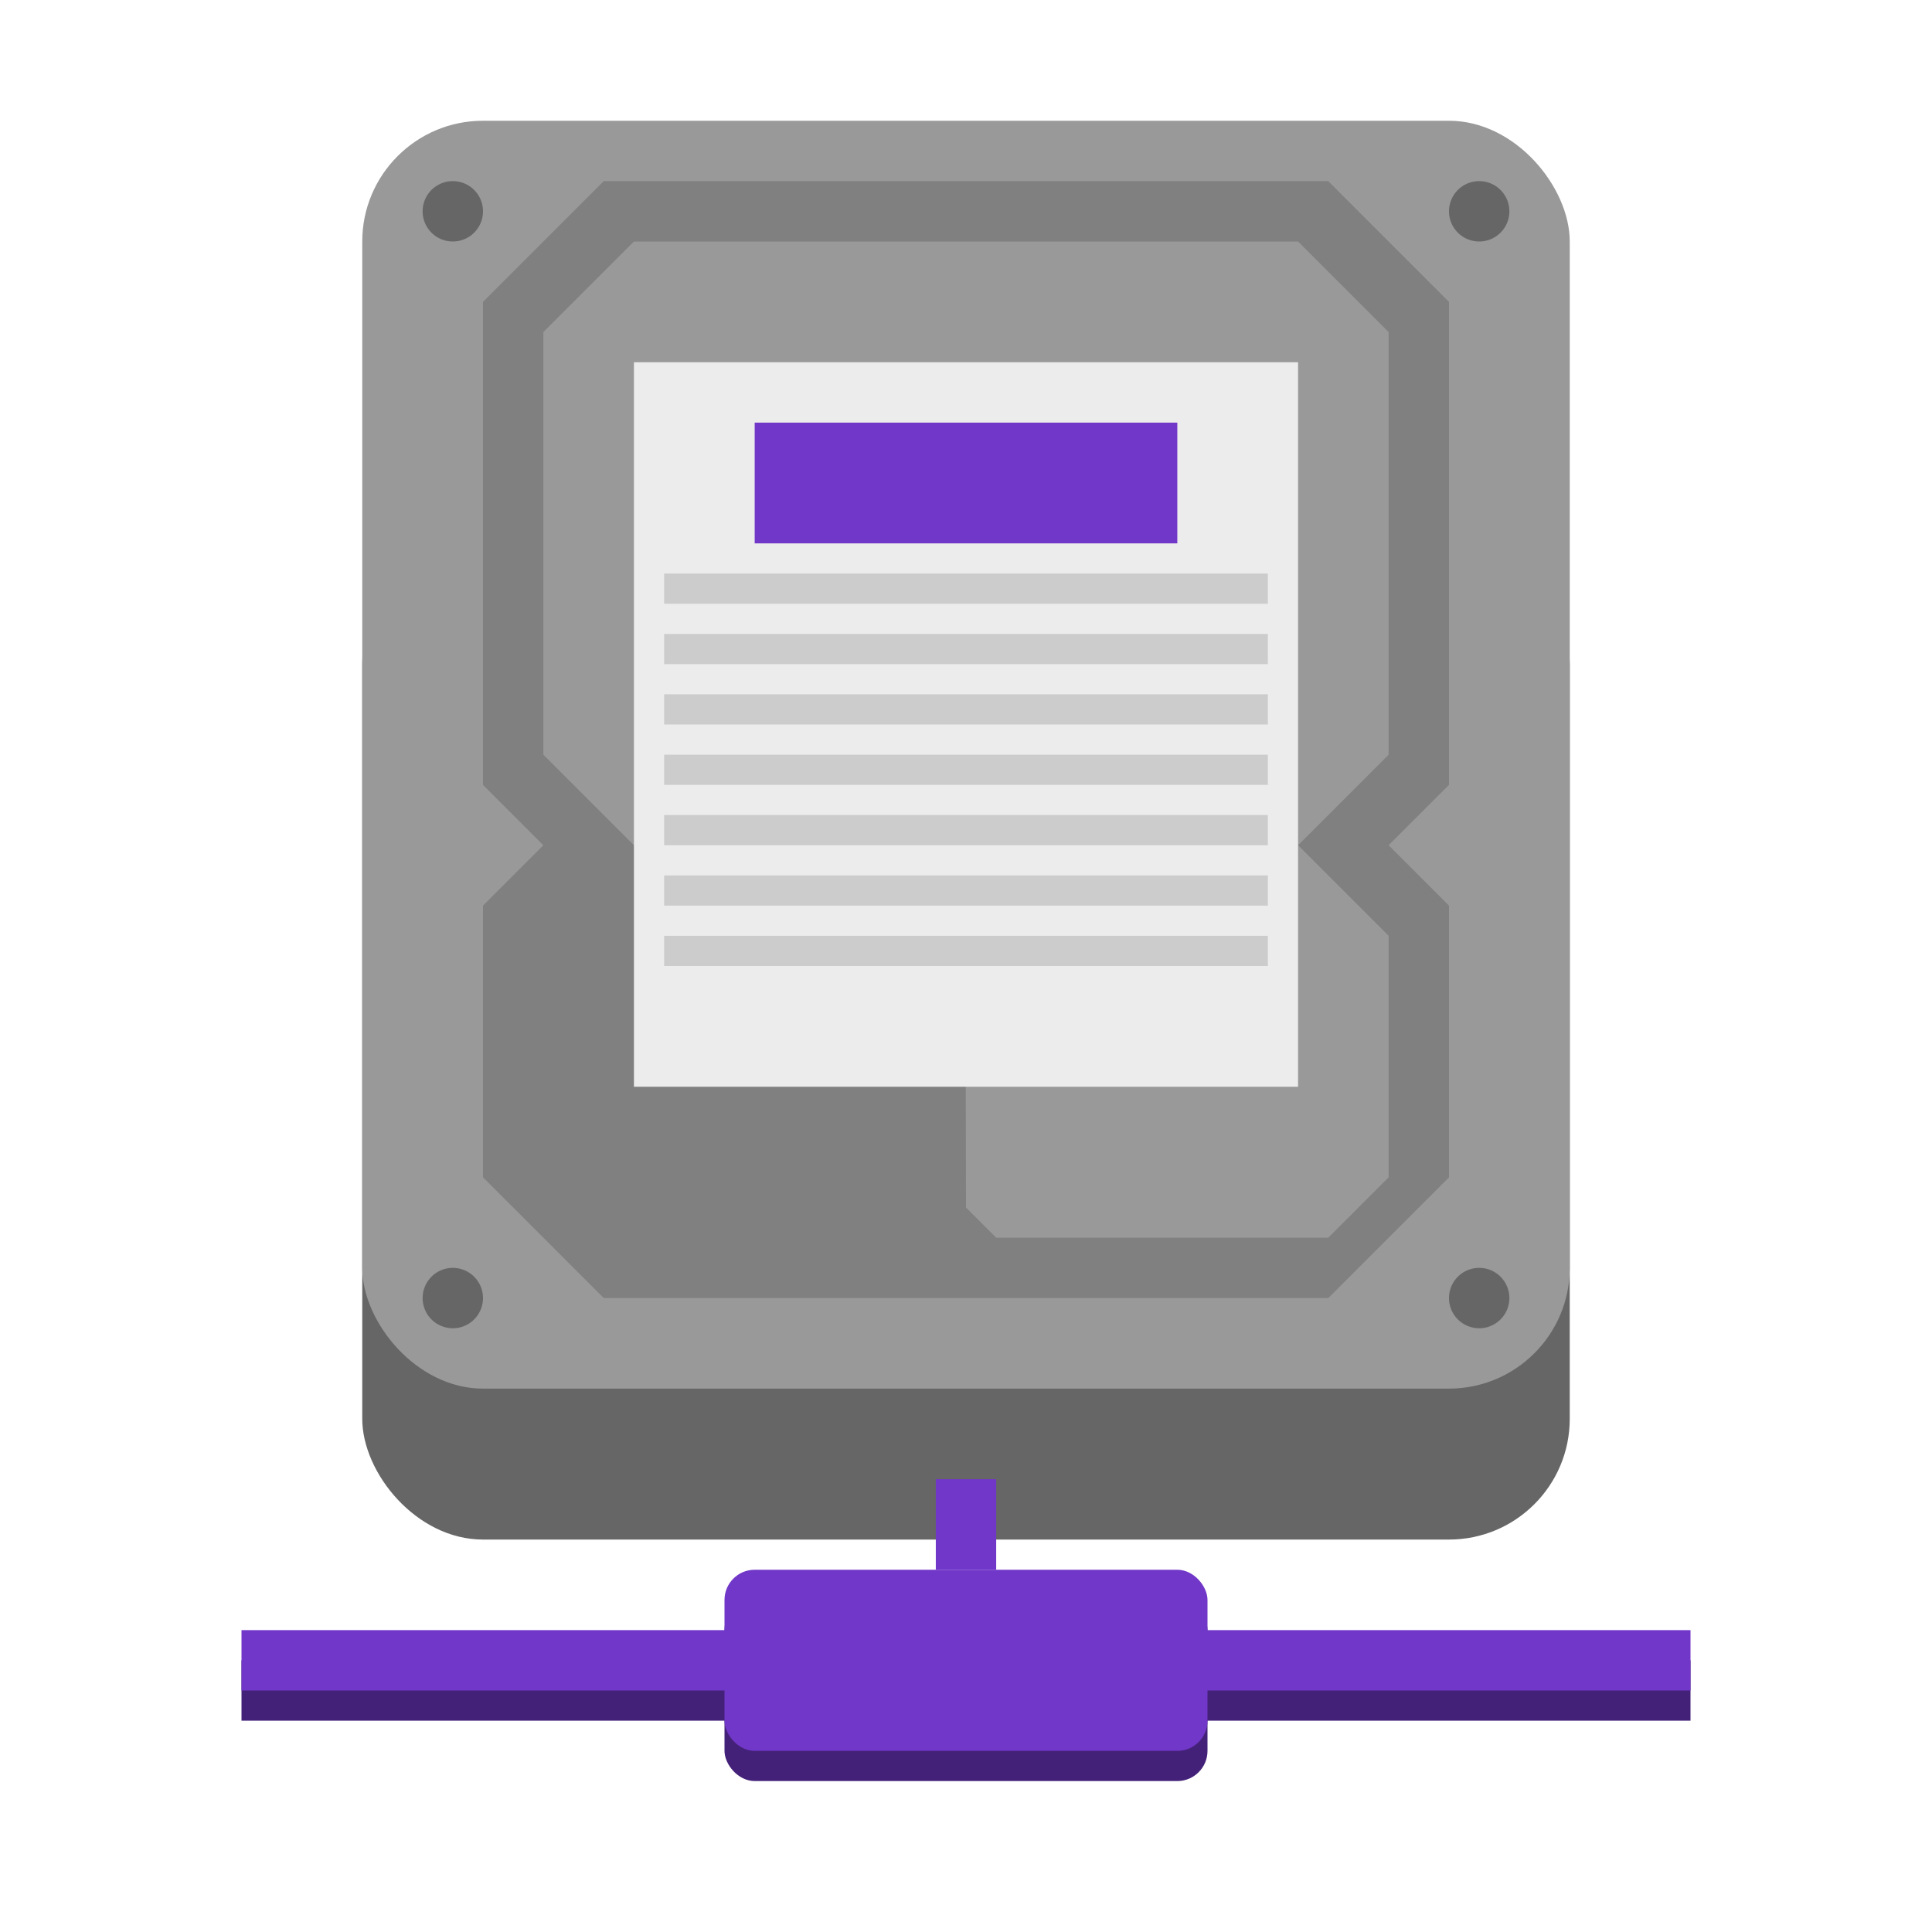 <?xml version="1.0" encoding="UTF-8" standalone="no"?>
<svg
   xmlns:dc="http://purl.org/dc/elements/1.1/"
   xmlns:cc="http://creativecommons.org/ns#"
   xmlns:rdf="http://www.w3.org/1999/02/22-rdf-syntax-ns#"
   xmlns:svg="http://www.w3.org/2000/svg"
   xmlns="http://www.w3.org/2000/svg"
   id="svg8"
   version="1.1"
   viewBox="0 0 64 64"
   height="64"
   width="64">
  <defs
     id="defs2" />
  <rect
     style="opacity:1;fill:#442178;fill-opacity:1;stroke:none;stroke-width:3.903;stroke-linecap:round;stroke-linejoin:round;stroke-miterlimit:4;stroke-dasharray:none;stroke-opacity:1"
     id="rect915-5"
     width="16"
     height="6"
     x="24"
     y="53"
     ry="1" />
  <rect
     style="opacity:1;fill:#442178;fill-opacity:1;stroke:none;stroke-width:3.78;stroke-linecap:round;stroke-linejoin:round;stroke-miterlimit:4;stroke-dasharray:none;stroke-opacity:1"
     id="rect917-3"
     width="48"
     height="2"
     x="8"
     y="55"
     ry="0" />
  <rect
     style="opacity:1;fill:#7137c8;fill-opacity:1;stroke:none;stroke-width:3.903;stroke-linecap:round;stroke-linejoin:round;stroke-miterlimit:4;stroke-dasharray:none;stroke-opacity:1"
     id="rect915"
     width="16"
     height="6"
     x="24"
     y="52"
     ry="1" />
  <rect
     style="opacity:1;fill:#7137c8;fill-opacity:1;stroke:none;stroke-width:3.78;stroke-linecap:round;stroke-linejoin:round;stroke-miterlimit:4;stroke-dasharray:none;stroke-opacity:1"
     id="rect917"
     width="48"
     height="2"
     x="8"
     y="54"
     ry="0" />
  <g
     transform="translate(2e-6,-1064.52)"
     id="layer1-3">
    <rect
       ry="4"
       y="1082.52"
       x="12"
       height="33"
       width="40"
       id="rect1937-9-6"
       style="opacity:1;fill:#666666;fill-opacity:1;stroke:none;stroke-width:3.642;stroke-linecap:round;stroke-linejoin:round;stroke-miterlimit:4;stroke-dasharray:none;stroke-opacity:1" />
    <rect
       ry="4"
       y="1068.52"
       x="12"
       height="42"
       width="40"
       id="rect1937-8-7"
       style="opacity:1;fill:#999999;fill-opacity:1;stroke:none;stroke-width:2.857;stroke-linecap:round;stroke-linejoin:round;stroke-miterlimit:4;stroke-dasharray:none;stroke-opacity:1" />
    <path
       style="fill:#808080;stroke:none;stroke-width:1px;stroke-linecap:butt;stroke-linejoin:miter;stroke-opacity:1"
       d="m 48,1090.52 -2,2 2,2 v 9 l -4,4 h -24 l -4,-4 0,-9 2,-2 -2,-2 v -16 l 4,-4 h 24 l 4,4 z"
       id="path854-5" />
    <path
       style="fill:#999999;fill-opacity:1;stroke:none;stroke-width:1px;stroke-linecap:butt;stroke-linejoin:miter;stroke-opacity:1"
       d="m 46,1075.52 -3,-3 h -22 l -3,3 4e-6,14 3,3 H 31.976 l 0.024,12 1,1 h 11 l 2,-2 4e-6,-8 -3,-3 3,-3 z"
       id="path856-3" />
    <rect
       style="opacity:1;fill:#ececec;fill-opacity:1;stroke:none;stroke-width:3.78;stroke-linecap:round;stroke-linejoin:round;stroke-miterlimit:4;stroke-dasharray:none;stroke-opacity:1"
       id="rect850-5"
       width="22"
       height="24"
       x="21"
       y="1076.52"
       ry="0" />
    <path
       id="path1993-6"
       d="m 15,1070.52 a 1,1 0 0 0 -1,1 1,1 0 0 0 1,1 1,1 0 0 0 1,-1 1,1 0 0 0 -1,-1 z m 34,0 a 1,1 0 0 0 -1,1 1,1 0 0 0 1,1 1,1 0 0 0 1,-1 1,1 0 0 0 -1,-1 z"
       style="opacity:1;fill:#666666;fill-opacity:1;stroke:none;stroke-width:3.78;stroke-linecap:round;stroke-linejoin:round;stroke-miterlimit:4;stroke-dasharray:none;stroke-opacity:1" />
    <path
       id="path1993-8-2"
       d="m 15,1106.52 a 1,1 0 0 0 -1,1 1,1 0 0 0 1,1 1,1 0 0 0 1,-1 1,1 0 0 0 -1,-1 z m 34,0 a 1,1 0 0 0 -1,1 1,1 0 0 0 1,1 1,1 0 0 0 1,-1 1,1 0 0 0 -1,-1 z"
       style="opacity:1;fill:#666666;fill-opacity:1;stroke:none;stroke-width:3.78;stroke-linecap:round;stroke-linejoin:round;stroke-miterlimit:4;stroke-dasharray:none;stroke-opacity:1" />
    <rect
       y="1093.52"
       x="22"
       height="1"
       width="20"
       id="rect2097-9"
       style="opacity:1;fill:#cccccc;fill-opacity:1;stroke:none;stroke-width:3.604;stroke-linecap:round;stroke-linejoin:round;stroke-miterlimit:4;stroke-dasharray:none;stroke-opacity:1" />
    <rect
       y="1095.52"
       x="22"
       height="1"
       width="20"
       id="rect2099-1"
       style="opacity:1;fill:#cccccc;fill-opacity:1;stroke:none;stroke-width:3.604;stroke-linecap:round;stroke-linejoin:round;stroke-miterlimit:4;stroke-dasharray:none;stroke-opacity:1" />
    <rect
       y="1091.52"
       x="22"
       height="1"
       width="20"
       id="rect2101-2"
       style="opacity:1;fill:#cccccc;fill-opacity:1;stroke:none;stroke-width:3.604;stroke-linecap:round;stroke-linejoin:round;stroke-miterlimit:4;stroke-dasharray:none;stroke-opacity:1" />
    <rect
       y="1089.52"
       x="22"
       height="1"
       width="20"
       id="rect2101-4-70"
       style="opacity:1;fill:#cccccc;fill-opacity:1;stroke:none;stroke-width:3.604;stroke-linecap:round;stroke-linejoin:round;stroke-miterlimit:4;stroke-dasharray:none;stroke-opacity:1" />
    <rect
       y="1087.52"
       x="22"
       height="1"
       width="20"
       id="rect2101-4-7-9"
       style="opacity:1;fill:#cccccc;fill-opacity:1;stroke:none;stroke-width:3.604;stroke-linecap:round;stroke-linejoin:round;stroke-miterlimit:4;stroke-dasharray:none;stroke-opacity:1" />
    <rect
       y="1085.52"
       x="22"
       height="1"
       width="20"
       id="rect2101-4-6-3"
       style="opacity:1;fill:#cccccc;fill-opacity:1;stroke:none;stroke-width:3.604;stroke-linecap:round;stroke-linejoin:round;stroke-miterlimit:4;stroke-dasharray:none;stroke-opacity:1" />
    <rect
       y="1083.52"
       x="22"
       height="1"
       width="20"
       id="rect2101-4-3-6"
       style="opacity:1;fill:#cccccc;fill-opacity:1;stroke:none;stroke-width:3.604;stroke-linecap:round;stroke-linejoin:round;stroke-miterlimit:4;stroke-dasharray:none;stroke-opacity:1" />
    <rect
       y="1078.52"
       x="25"
       height="4"
       width="14"
       id="rect2101-4-1-0"
       style="opacity:1;fill:#7137c8;fill-opacity:1;stroke:none;stroke-width:6.03;stroke-linecap:round;stroke-linejoin:round;stroke-miterlimit:4;stroke-dasharray:none;stroke-opacity:1" />
  </g>
  <rect
     style="opacity:1;fill:#7137c8;fill-opacity:1;stroke:none;stroke-width:3.78;stroke-linecap:round;stroke-linejoin:round;stroke-miterlimit:4;stroke-dasharray:none;stroke-opacity:1"
     id="rect913"
     width="2"
     height="3"
     x="31"
     y="49" />
</svg>
